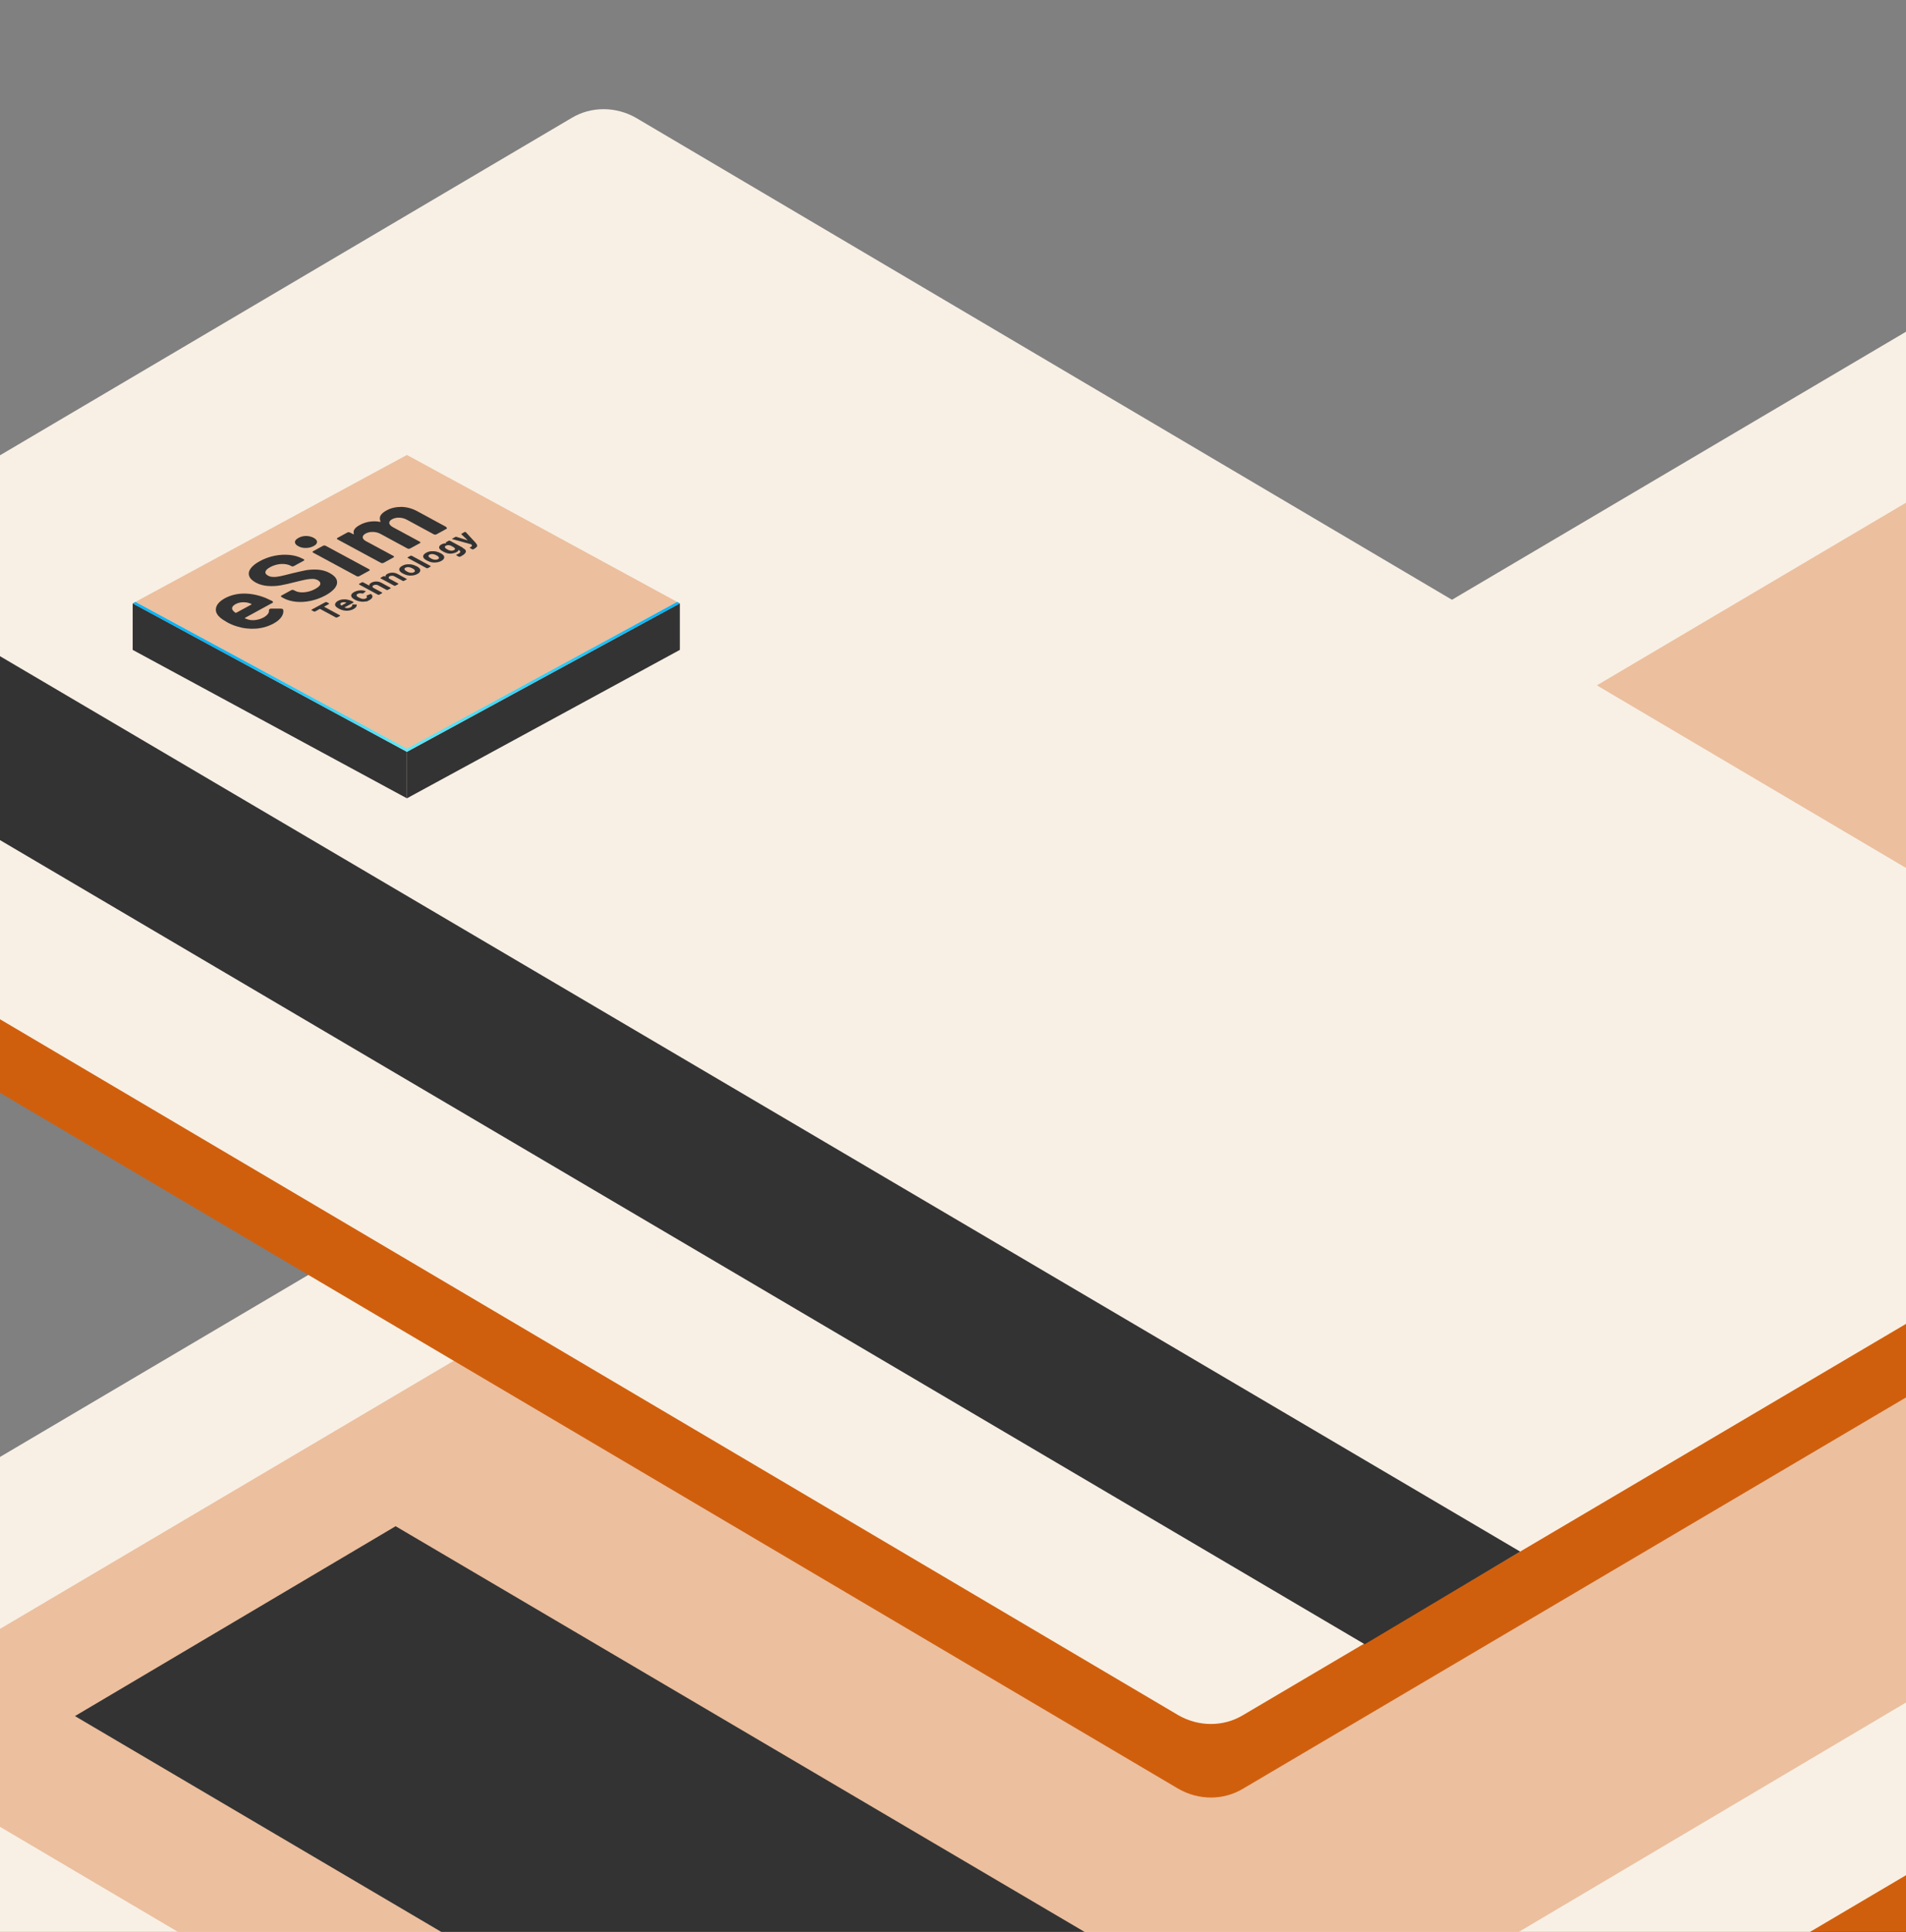<svg width="442" height="448" viewBox="0 0 442 448" fill="none" xmlns="http://www.w3.org/2000/svg">
<rect x="0" y="0" width="442" height="448" fill="#808080" stroke="none"/>
<g clip-path="url(#clip0_1447_56043)">
<path d="M-65.633 495.898L537.717 139.663H739.588L1018.29 304.403C1024.89 308.405 1022.21 318.729 1014.59 318.729L839.907 319.149L268.486 656.425C244.591 670.539 214.928 670.539 191.033 656.425L-65.633 504.745C-68.928 502.851 -68.928 498.004 -65.633 495.898Z" fill="#333333"/>
<path d="M-106.421 421.108L572.322 20.423H773.987L1077.21 199.488L874.511 199.909L196.593 600.174L-106.421 421.108Z" fill="#D05F0D"/>
<path d="M-106.421 400.675L572.322 -0.01H773.987L1077.21 179.056L874.511 179.477L196.593 579.74L-106.421 400.675Z" fill="#F8F0E5"/>
<path d="M503.109 80.467L738.97 218.874L197.005 539.928L-38.855 400.678L503.109 80.467Z" fill="#ECBF9E"/>
<path d="M-104.155 191.892L273.221 414.776C277.96 417.515 283.726 417.515 288.259 414.776L524.944 275.106C527.827 273.42 527.827 268.996 524.944 267.311L147.567 44.427C142.829 41.688 137.061 41.688 132.529 44.427L-104.155 184.309C-107.245 185.994 -107.245 190.206 -104.155 191.892Z" fill="#D05F0D"/>
<path d="M-104.155 174.836L273.221 397.719C277.96 400.459 283.726 400.459 288.259 397.719L524.944 258.048C527.827 256.364 527.827 251.939 524.944 250.254L147.567 27.37C142.829 24.632 137.061 24.632 132.529 27.37L-104.155 167.041C-107.245 168.727 -107.245 173.15 -104.155 174.836Z" fill="#F8F0E5"/>
<path d="M-39.473 128.913L352.528 359.802L316.48 381.289L-75.728 150.19L-39.473 128.913Z" fill="#333333"/>
<path d="M17.383 397.943L91.746 353.915L275.284 461.986L201.54 506.436L17.383 397.943Z" fill="#333333"/>
<path d="M360.564 547.715L360.359 553.825L665.432 373.707V367.598L360.564 547.715Z" fill="white"/>
<path d="M94.362 105.498L30.77 139.918L94.362 174.338L157.658 139.918L94.362 105.498Z" fill="#ECBF9E"/>
<path d="M157.657 139.918V150.701L94.361 185.121V174.338L157.657 139.918Z" fill="#333333"/>
<path d="M30.77 139.918V150.701L94.362 185.121V174.338L30.77 139.918Z" fill="#333333"/>
<path d="M54.546 142.065C54.546 142.065 54.33 141.888 54.141 141.711C53.872 141.433 53.764 141.156 53.845 140.878C53.926 140.6 54.195 140.348 54.627 140.095C55.112 139.843 55.597 139.691 56.163 139.666C56.675 139.64 57.214 139.666 57.754 139.843C57.969 139.918 58.158 139.969 58.32 140.07V140.171L54.788 142.09H54.573M63.172 139.388C62.606 139.11 62.04 138.858 61.528 138.63C59.856 137.974 58.212 137.646 56.594 137.646C55.004 137.646 53.521 137.999 52.146 138.731C51.014 139.363 50.34 140.07 50.125 140.853C49.909 141.661 50.178 142.393 50.933 143.1C51.338 143.479 51.931 143.883 52.739 144.338C53.413 144.716 54.168 145.019 54.923 145.247C56.352 145.701 57.834 145.878 59.29 145.777C60.8 145.676 62.175 145.272 63.441 144.59C64.277 144.136 64.87 143.63 65.275 143.05C65.652 142.494 65.787 141.913 65.679 141.383L65.517 141.206L65.14 141.13H62.822L62.498 141.231L62.363 141.459C62.471 142.04 62.094 142.595 61.231 143.125C60.638 143.454 60.045 143.656 59.398 143.757C58.751 143.858 58.158 143.832 57.592 143.681C57.403 143.63 57.133 143.529 56.81 143.403V143.277L63.145 139.817C63.388 139.691 63.388 139.565 63.145 139.438" fill="#333333"/>
<path d="M76.49 132.899C75.627 132.419 74.684 132.166 73.659 132.091C72.635 132.04 71.719 132.091 70.883 132.242C70.047 132.419 68.969 132.646 67.648 132.975C66.462 133.278 65.572 133.505 64.925 133.631C64.332 133.757 63.793 133.808 63.335 133.783C62.904 133.783 62.499 133.682 62.149 133.48C61.663 133.227 61.475 132.899 61.556 132.571C61.636 132.217 62.014 131.863 62.661 131.51C63.496 131.055 64.359 130.828 65.222 130.778C66.111 130.752 66.839 130.879 67.432 131.207L67.648 131.308C67.783 131.384 67.972 131.358 68.214 131.232L70.398 130.045C70.64 129.919 70.64 129.793 70.398 129.666L70.182 129.565C69.292 129.086 68.268 128.783 67.136 128.682C66.004 128.581 64.844 128.631 63.631 128.884C62.445 129.136 61.313 129.54 60.262 130.121C59.264 130.651 58.563 131.232 58.132 131.813C57.701 132.419 57.593 133 57.782 133.555C57.97 134.111 58.483 134.641 59.318 135.096C60.154 135.55 61.097 135.803 62.122 135.879C63.146 135.954 64.144 135.904 65.114 135.727C66.084 135.55 67.19 135.298 68.457 134.97C69.589 134.692 70.425 134.49 70.964 134.389C71.53 134.288 72.015 134.237 72.473 134.237C72.932 134.237 73.309 134.338 73.659 134.515C74.118 134.768 74.333 135.071 74.279 135.424C74.252 135.778 73.848 136.156 73.12 136.561C72.312 137.015 71.449 137.268 70.559 137.343C69.67 137.419 68.942 137.293 68.403 136.99L68.106 136.838C67.918 136.737 67.729 136.763 67.486 136.889L65.303 138.076C65.087 138.202 65.087 138.328 65.303 138.454L65.653 138.657C66.516 139.136 67.513 139.414 68.618 139.54C69.697 139.641 70.829 139.591 72.015 139.338C73.201 139.086 74.333 138.682 75.412 138.101C76.49 137.52 77.245 136.914 77.703 136.308C78.161 135.677 78.269 135.071 78.08 134.49C77.892 133.909 77.353 133.379 76.517 132.924" fill="#333333"/>
<path d="M85.57 131.989L75.569 126.585C75.326 126.459 75.084 126.459 74.868 126.585L72.658 127.797C72.415 127.924 72.415 128.05 72.658 128.176L82.659 133.58C82.874 133.706 83.117 133.706 83.36 133.58L85.57 132.368C85.813 132.242 85.813 132.116 85.57 131.989ZM72.739 124.716C72.199 124.439 71.633 124.287 70.986 124.287C70.339 124.287 69.746 124.439 69.207 124.742C68.695 125.019 68.398 125.348 68.398 125.701C68.398 126.055 68.641 126.383 69.18 126.661C69.692 126.939 70.285 127.09 70.932 127.065C71.579 127.065 72.199 126.913 72.712 126.636C73.251 126.358 73.52 126.03 73.52 125.676C73.52 125.322 73.278 125.019 72.739 124.716Z" fill="#333333"/>
<path d="M103.525 122.217L96.732 118.53C95.546 117.898 94.333 117.57 93.066 117.545C91.799 117.545 90.64 117.797 89.561 118.404C88.915 118.757 88.483 119.136 88.24 119.565C88.025 119.994 88.025 120.449 88.24 120.904V121.005H88.079C87.27 120.853 86.461 120.853 85.653 120.979C84.871 121.106 84.116 121.358 83.442 121.737C82.256 122.368 81.798 123.075 82.067 123.808V123.883L81.879 123.858L81.205 123.505C80.962 123.378 80.719 123.378 80.504 123.505L78.293 124.717C78.051 124.843 78.051 124.969 78.293 125.096L88.294 130.5C88.51 130.626 88.753 130.626 88.995 130.5L91.206 129.288C91.448 129.161 91.448 129.035 91.206 128.909L84.709 125.399C84.278 125.121 84.089 124.818 84.116 124.515C84.143 124.212 84.386 123.934 84.817 123.707C85.302 123.454 85.868 123.328 86.488 123.353C87.135 123.353 87.728 123.53 88.294 123.833L94.441 127.166C94.656 127.293 94.899 127.293 95.142 127.166L97.325 125.979C97.568 125.853 97.568 125.727 97.325 125.601L91.152 122.267C90.613 121.964 90.316 121.661 90.262 121.308C90.262 120.954 90.451 120.651 90.936 120.399C91.421 120.146 91.988 120.02 92.608 120.045C93.228 120.07 93.821 120.222 94.414 120.55L100.56 123.883C100.776 124.01 101.018 124.01 101.261 123.883L103.471 122.671C103.714 122.545 103.714 122.419 103.471 122.292" fill="#333333"/>
<path d="M76.304 139.919L75.711 139.616H75.495L72.233 141.384V141.51L72.826 141.813H73.042L74.147 141.207H74.228L77.921 143.202H78.137L78.865 142.823L78.838 142.697L75.172 140.702V140.677L76.304 140.046V139.919Z" fill="#333333"/>
<path d="M79.128 140.375L79.021 140.274C79.021 140.274 78.886 140.097 78.913 140.021C78.94 139.92 79.021 139.844 79.155 139.768C79.29 139.693 79.479 139.642 79.641 139.642C79.802 139.642 79.991 139.642 80.153 139.693L80.341 139.768L79.236 140.4H79.155M81.905 139.541C81.716 139.44 81.555 139.364 81.366 139.289C80.827 139.087 80.314 138.96 79.802 138.986C79.29 138.986 78.832 139.087 78.374 139.339C78.023 139.541 77.808 139.768 77.727 140.021C77.646 140.274 77.727 140.501 77.969 140.728C78.104 140.854 78.293 140.981 78.562 141.132C78.778 141.233 78.994 141.359 79.263 141.435C79.722 141.587 80.18 141.637 80.665 141.612C81.123 141.561 81.582 141.46 81.986 141.233C82.255 141.082 82.444 140.93 82.579 140.753C82.714 140.577 82.741 140.4 82.714 140.223L82.66 140.173H82.552H81.824H81.716L81.689 140.274C81.716 140.45 81.609 140.627 81.339 140.804C81.15 140.905 80.962 140.955 80.773 141.006C80.557 141.031 80.368 141.006 80.18 140.981L79.937 140.88V140.829L81.959 139.743V139.617" fill="#333333"/>
<path d="M84.793 137.091L84.551 136.99C84.174 136.889 83.796 136.863 83.338 136.914C82.906 136.964 82.502 137.091 82.152 137.267C81.801 137.469 81.559 137.672 81.478 137.899C81.397 138.126 81.451 138.353 81.639 138.581C81.774 138.732 81.99 138.909 82.287 139.06C82.583 139.212 82.88 139.338 83.203 139.414C83.607 139.515 84.039 139.565 84.47 139.515C84.901 139.464 85.144 139.439 85.144 139.439C85.144 139.439 85.306 139.338 85.656 139.161C86.007 138.985 86.222 138.757 86.33 138.53C86.438 138.303 86.357 138.076 86.168 137.874L86.061 137.773H85.953H85.845L85.036 138.101L84.982 138.151V138.202L85.009 138.227C85.09 138.303 85.117 138.404 85.09 138.505C85.09 138.606 84.982 138.682 84.847 138.757C84.713 138.833 84.551 138.884 84.389 138.884C84.201 138.884 84.039 138.884 83.877 138.833C83.688 138.783 83.5 138.707 83.257 138.581C83.014 138.454 82.88 138.353 82.772 138.252C82.691 138.151 82.664 138.076 82.691 137.975C82.718 137.874 82.799 137.798 82.933 137.722C83.068 137.646 83.23 137.596 83.419 137.571C83.607 137.571 83.769 137.571 83.904 137.596L84.012 137.646H84.174V137.621L84.767 137.192V137.091" fill="#333333"/>
<path d="M90.587 136.308L88.458 135.147C88.08 134.945 87.676 134.844 87.245 134.844C86.813 134.844 86.436 134.945 86.085 135.147C85.735 135.324 85.6 135.551 85.654 135.778H85.6L84.171 135.021H83.956L83.255 135.399V135.526L87.676 137.925H87.918L88.619 137.546V137.42L86.651 136.359C86.463 136.258 86.382 136.157 86.382 136.031C86.382 135.93 86.436 135.803 86.598 135.728C86.759 135.652 86.948 135.601 87.164 135.601C87.379 135.601 87.568 135.652 87.73 135.753L89.671 136.813H89.886L90.587 136.435V136.308Z" fill="#333333"/>
<path d="M94.335 134.262L92.206 133.1C91.829 132.898 91.424 132.797 90.993 132.797C90.561 132.797 90.184 132.898 89.834 133.075C89.483 133.251 89.348 133.479 89.402 133.706H89.348L89.16 133.605H88.944L88.243 133.984V134.11L91.424 135.827H91.667L92.368 135.448V135.322L90.4 134.262C90.211 134.161 90.13 134.06 90.13 133.933C90.13 133.832 90.184 133.706 90.346 133.63C90.508 133.554 90.696 133.504 90.912 133.504C91.128 133.504 91.316 133.554 91.478 133.655L93.419 134.716H93.635L94.335 134.337V134.211" fill="#333333"/>
<path d="M94.365 132.52C94.176 132.419 94.041 132.318 93.934 132.217C93.826 132.116 93.772 132.015 93.799 131.914C93.799 131.813 93.88 131.737 94.041 131.636C94.176 131.561 94.365 131.51 94.554 131.51C94.742 131.51 94.931 131.51 95.12 131.586C95.282 131.636 95.47 131.712 95.659 131.813C95.848 131.914 95.983 131.99 96.063 132.091C96.171 132.192 96.225 132.318 96.225 132.419C96.225 132.52 96.144 132.596 95.983 132.697C95.821 132.798 95.659 132.823 95.47 132.823C95.282 132.823 95.093 132.823 94.877 132.747C94.716 132.697 94.527 132.621 94.365 132.52ZM96.576 131.308C96.306 131.157 96.063 131.056 95.794 130.98C95.389 130.854 94.931 130.828 94.5 130.854C94.041 130.879 93.637 131.005 93.287 131.207C92.909 131.409 92.694 131.636 92.613 131.864C92.532 132.116 92.613 132.343 92.829 132.571C92.963 132.722 93.152 132.849 93.448 133C93.691 133.126 93.934 133.227 94.203 133.328C94.635 133.455 95.066 133.505 95.551 133.455C96.009 133.429 96.414 133.303 96.791 133.101C97.169 132.899 97.384 132.672 97.438 132.419C97.519 132.167 97.438 131.914 97.169 131.687C97.007 131.535 96.818 131.384 96.576 131.283" fill="#333333"/>
<path d="M99.862 131.257L95.441 128.858H95.225L94.524 129.237V129.363L98.945 131.762H99.161L99.862 131.384V131.257Z" fill="#333333"/>
<path d="M99.94 129.49C99.751 129.389 99.616 129.288 99.508 129.187C99.401 129.086 99.347 128.985 99.374 128.884C99.374 128.783 99.455 128.707 99.616 128.606C99.751 128.53 99.94 128.48 100.129 128.48C100.317 128.48 100.506 128.48 100.695 128.556C100.856 128.606 101.045 128.682 101.234 128.783C101.422 128.884 101.557 128.96 101.638 129.061C101.746 129.162 101.8 129.288 101.8 129.389C101.8 129.49 101.719 129.566 101.557 129.667C101.422 129.742 101.261 129.793 101.045 129.793C100.856 129.793 100.668 129.793 100.452 129.717C100.29 129.667 100.102 129.591 99.94 129.49ZM102.15 128.278C101.881 128.126 101.638 128.025 101.342 127.95C100.937 127.823 100.479 127.798 100.048 127.823C99.589 127.849 99.185 127.975 98.835 128.177C98.457 128.379 98.242 128.606 98.161 128.833C98.08 129.086 98.161 129.313 98.376 129.54C98.511 129.692 98.7 129.818 98.996 129.97C99.239 130.096 99.482 130.197 99.751 130.298C100.182 130.424 100.614 130.475 101.099 130.424C101.557 130.399 101.962 130.273 102.339 130.071C102.716 129.869 102.932 129.641 102.986 129.389C103.067 129.136 102.986 128.884 102.716 128.657C102.555 128.505 102.366 128.354 102.123 128.253" fill="#333333"/>
<path d="M103.715 127.394C103.499 127.268 103.337 127.167 103.257 127.066C103.176 126.965 103.149 126.889 103.176 126.788C103.176 126.712 103.257 126.611 103.391 126.536C103.526 126.46 103.688 126.435 103.85 126.409C104.038 126.409 104.173 126.409 104.335 126.46L104.604 126.561C104.604 126.561 104.793 126.662 104.928 126.738C105.144 126.864 105.332 126.965 105.413 127.066C105.494 127.142 105.521 127.243 105.521 127.319C105.494 127.42 105.413 127.495 105.278 127.571C105.144 127.647 104.982 127.672 104.82 127.697C104.631 127.697 104.497 127.697 104.335 127.647C104.173 127.622 103.957 127.546 103.715 127.394ZM107.3 126.99L104.308 125.374H104.092L103.391 125.753V125.879L103.499 125.955L103.472 125.98C103.095 125.98 102.717 126.056 102.394 126.233C102.097 126.384 101.936 126.561 101.855 126.788C101.801 126.99 101.855 127.192 102.043 127.394C102.178 127.546 102.421 127.723 102.771 127.899C103.095 128.076 103.391 128.202 103.661 128.278C104.065 128.379 104.443 128.43 104.847 128.354C105.224 128.303 105.548 128.202 105.844 128.051C106.168 127.874 106.33 127.697 106.33 127.521H106.357C106.626 127.672 106.761 127.824 106.734 127.975C106.734 128.127 106.545 128.278 106.276 128.43C106.168 128.48 106.006 128.556 105.844 128.632L105.764 128.682L105.818 128.758L106.411 129.111H106.626C106.815 129.036 107.004 128.96 107.138 128.859C107.651 128.581 107.947 128.278 108.028 127.975C108.109 127.647 107.866 127.344 107.273 127.041" fill="#333333"/>
<path d="M107.97 123.403L107.863 123.353H107.755L107 123.782V123.908L108.429 125.247L108.375 125.272L105.841 124.489H105.625L104.87 124.918L104.816 124.969V125.019H104.897L109.21 126.206H109.264C109.426 126.383 109.48 126.509 109.426 126.61C109.372 126.711 109.21 126.837 108.941 126.989H108.914L108.995 127.09L109.534 127.393H109.696H109.75C110.127 127.191 110.37 127.014 110.504 126.863C110.639 126.711 110.693 126.56 110.639 126.408C110.585 126.257 110.477 126.08 110.262 125.827L107.997 123.378" fill="#333333"/>
<path d="M94.363 173.655L31.39 139.589L30.77 139.917L94.363 174.337L157.658 139.917L157.038 139.589L94.363 173.655Z" fill="url(#paint0_linear_1447_56043)"/>
</g>
<defs>
<linearGradient id="paint0_linear_1447_56043" x1="99.512" y1="186.029" x2="95.65" y2="147.768" gradientUnits="userSpaceOnUse">
<stop stop-color="#7CFFFF"/>
<stop offset="0.16" stop-color="#6EF7FF"/>
<stop offset="0.46" stop-color="#4CE2FF"/>
<stop offset="0.86" stop-color="#14C2FF"/>
<stop offset="1" stop-color="#00B6FF"/>
</linearGradient>
<clipPath id="clip0_1447_56043">
<rect width="482" height="448" fill="white" transform="translate(-20 -0.01)"/>
</clipPath>
</defs>
</svg>
